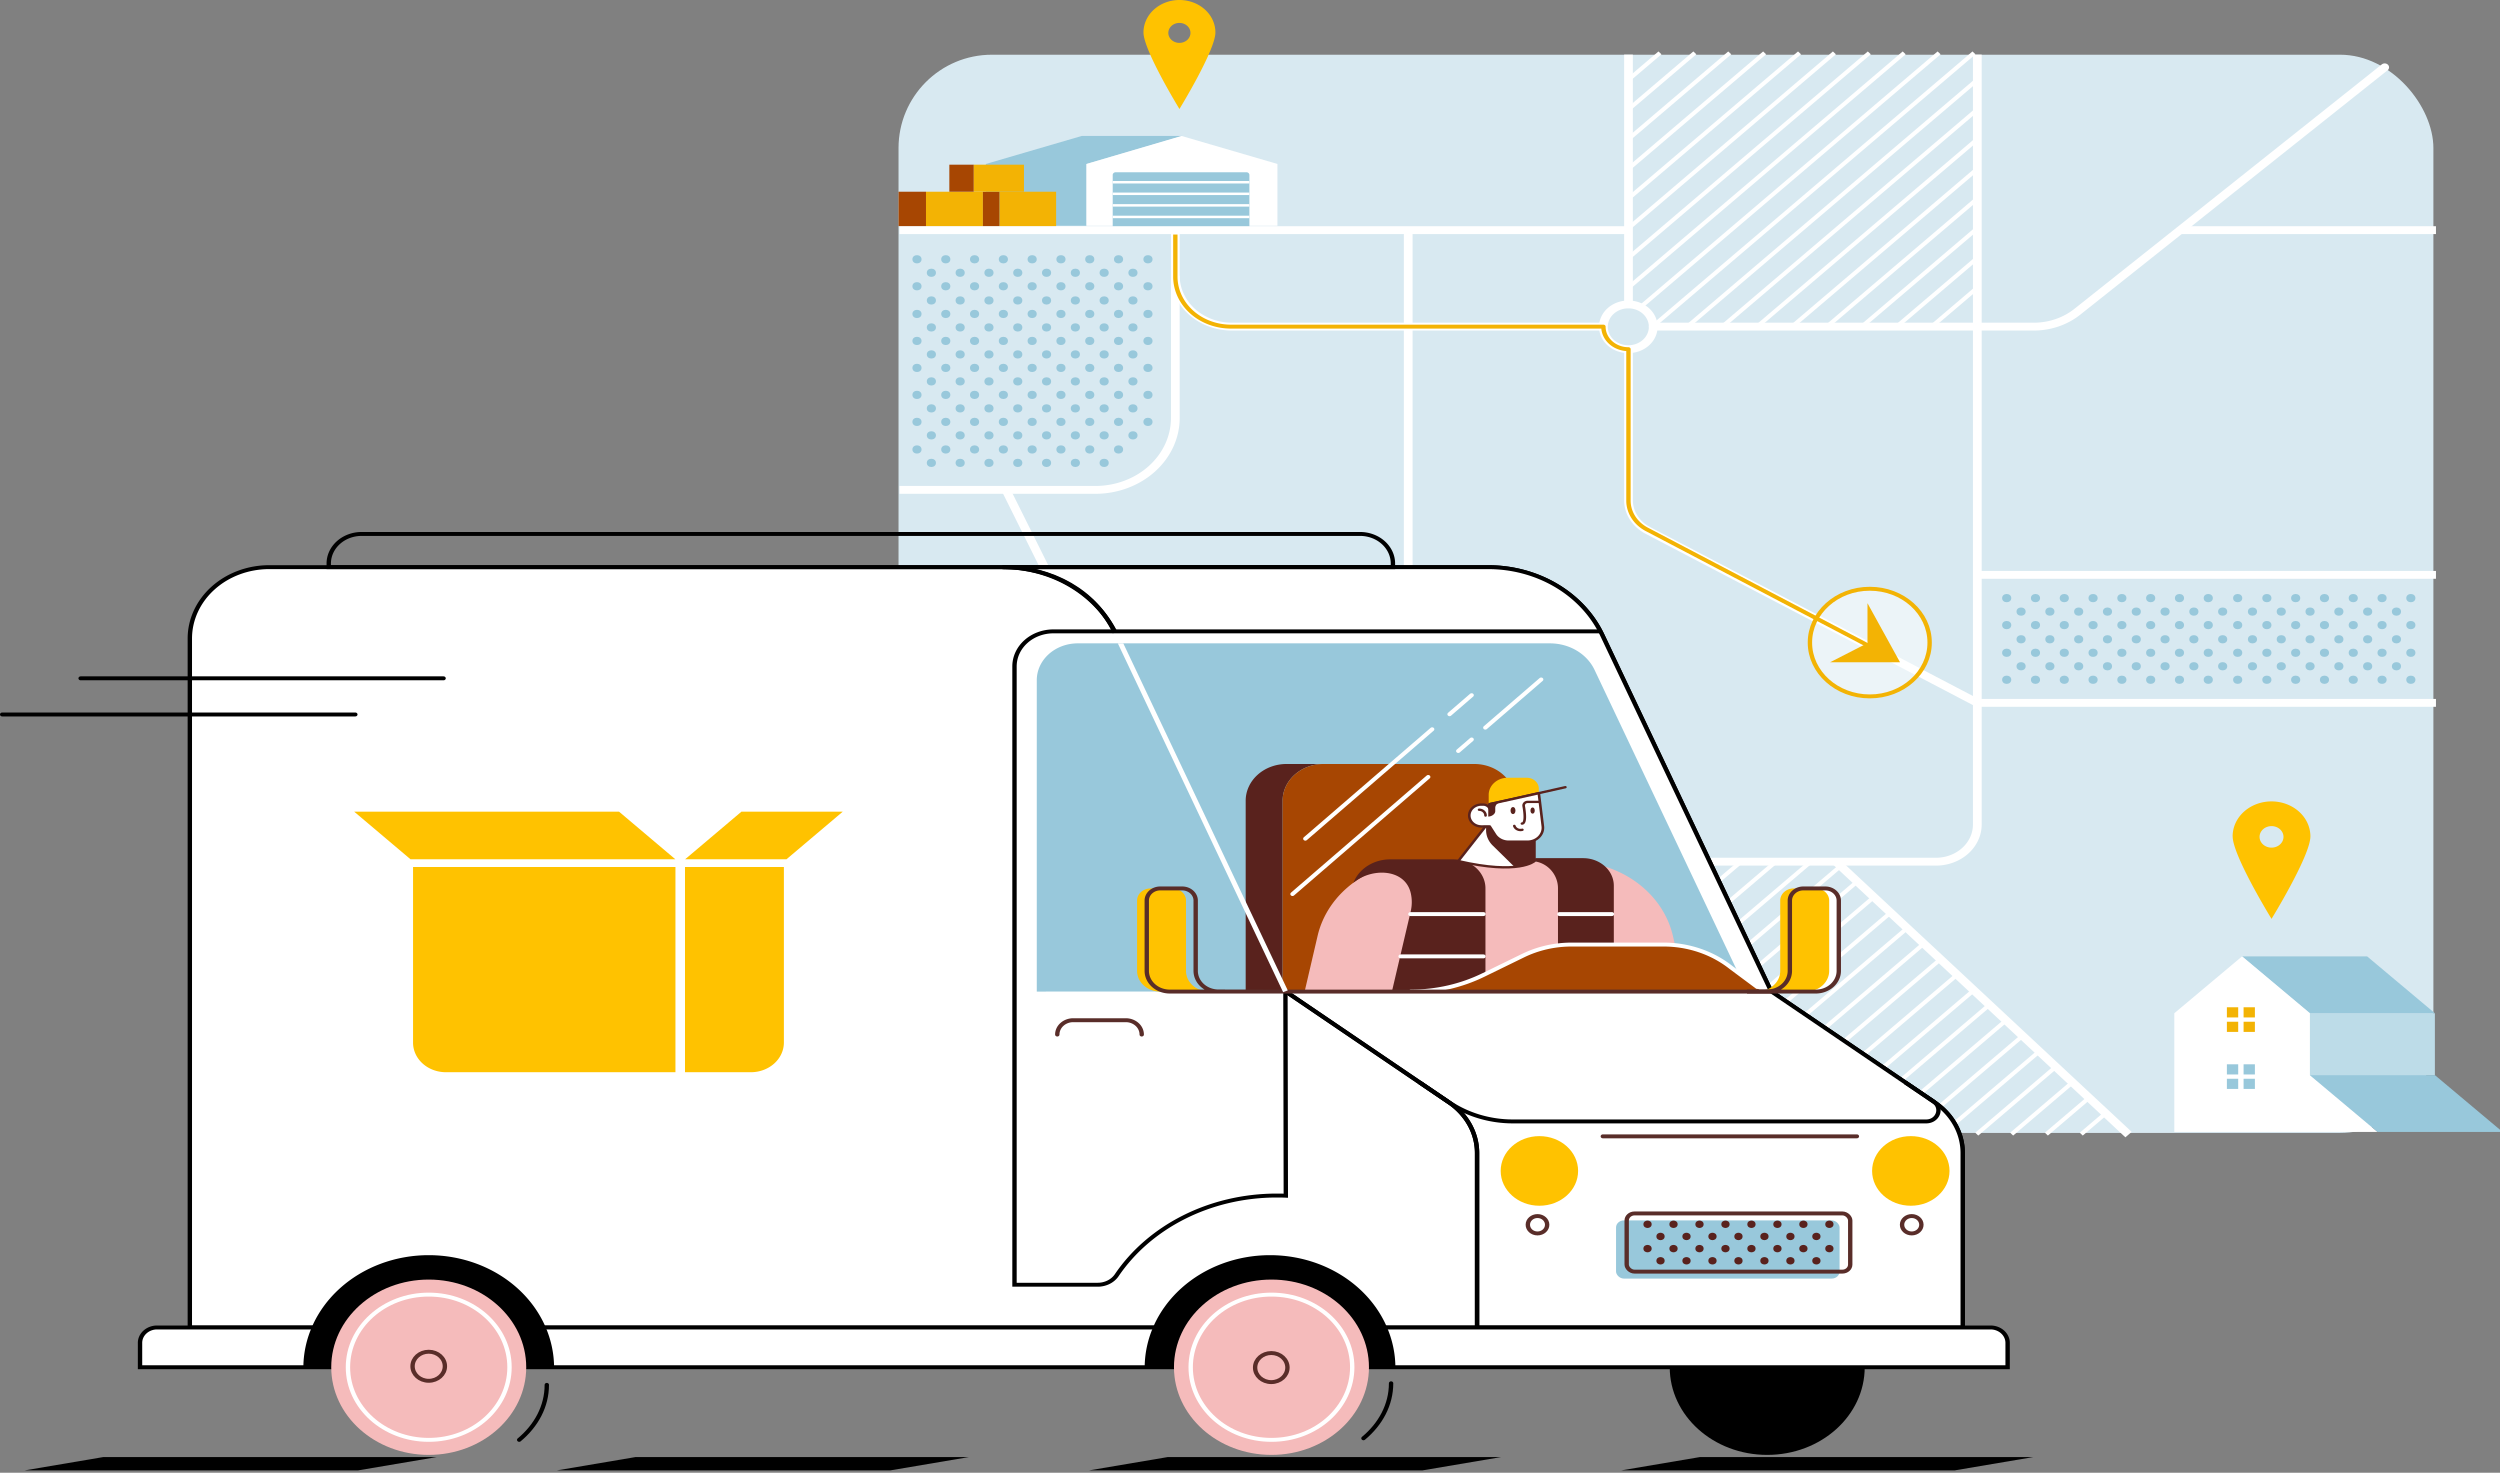 <?xml version="1.0" encoding="UTF-8" standalone="no"?>
<svg
   xmlns:dc="http://purl.org/dc/elements/1.1/"
   xmlns:cc="http://creativecommons.org/ns#"
   xmlns:rdf="http://www.w3.org/1999/02/22-rdf-syntax-ns#"
   xmlns:svg="http://www.w3.org/2000/svg"
   xmlns="http://www.w3.org/2000/svg"
   xmlns:sodipodi="http://sodipodi.sourceforge.net/DTD/sodipodi-0.dtd"
   xmlns:inkscape="http://www.inkscape.org/namespaces/inkscape"
   width="709.547"
   height="417.993"
   viewBox="0 0 709.547 417.993"
   version="1.1"
   id="svg2381"
   sodipodi:docname="YellowCorpVan.svg"
   inkscape:version="1.0.2 (e86c8708, 2021-01-15)">
  <rect x="0" y="0" width="709.547" height="417.993" fill="#808080" stroke="none"/>
  <defs
     id="defs2385" />
  <sodipodi:namedview
     pagecolor="#ffffff"
     bordercolor="#666666"
     borderopacity="1"
     objecttolerance="10"
     gridtolerance="10"
     guidetolerance="10"
     inkscape:pageopacity="0"
     inkscape:pageshadow="2"
     inkscape:window-width="1920"
     inkscape:window-height="1027"
     id="namedview2383"
     showgrid="false"
     inkscape:zoom="1.9449027"
     inkscape:cx="354.77353"
     inkscape:cy="311.82932"
     inkscape:window-x="1440"
     inkscape:window-y="25"
     inkscape:window-maximized="1"
     inkscape:current-layer="TRUCK"
     fit-margin-top="0"
     fit-margin-left="0"
     fit-margin-right="0"
     fit-margin-bottom="0" />
  <rect
     id="BACKGROUND"
     x="255.019"
     y="15.53"
     width="435.625"
     height="306.011"
     rx="26.493"
     fill="#d8e9f1"
     style="stroke-width:0.235" />
  <g
     id="CONTOURS"
     transform="matrix(0.248,0,0,0.223,0,4.3363124e-6)">
    <path
       d="M 2787.78,894.53 H 2262.9 L 1885.84,675.1 a 44.55,44.55 0 0 1 -22.15,-38.5 V 444.42"
       fill="none"
       stroke="#ffffff"
       stroke-miterlimit="10"
       stroke-width="10"
       id="path834" />
    <line
       x1="1863.69"
       y1="387.46"
       x2="1863.69"
       y2="69.53"
       fill="none"
       stroke="#ffffff"
       stroke-miterlimit="10"
       stroke-width="10"
       id="line836" />
    <line
       x1="1611.6"
       y1="898.34"
       x2="1611.6"
       y2="290.88"
       fill="none"
       stroke="#ffffff"
       stroke-miterlimit="10"
       stroke-width="10"
       id="line838" />
    <path
       d="m 1029.38,623.5 h 224.09 a 91.62,91.62 0 0 0 91.62,-91.62 v -239"
       fill="none"
       stroke="#ffffff"
       stroke-miterlimit="10"
       stroke-width="10"
       id="path840" />
    <path
       d="m 1345.08,350.92 a 64.79,64.79 0 0 0 64.79,64.79 H 1835"
       fill="none"
       stroke="#ffffff"
       stroke-miterlimit="10"
       stroke-width="10"
       id="path842" />
    <path
       d="m 1892,415.71 h 435.48 a 75.21,75.21 0 0 0 49.77,-18.83 l 117.69,-104 234.16,-207.17"
       fill="none"
       stroke="#ffffff"
       stroke-linecap="round"
       stroke-miterlimit="10"
       stroke-width="10"
       id="path844" />
    <path
       d="m 1892,415.71 v 0.23 a 28.47,28.47 0 0 1 -28.3,28.48 h -0.18 A 28.47,28.47 0 0 1 1835,415.94 v -0.23 a 28.46,28.46 0 0 1 28.47,-28.24 h 0.18 a 28.46,28.46 0 0 1 28.35,28.24 z"
       fill="none"
       stroke="#ffffff"
       stroke-miterlimit="10"
       stroke-width="10"
       id="path846" />
    <line
       x1="2787.78"
       y1="292.91"
       x2="2494.94"
       y2="292.91"
       fill="none"
       stroke="#ffffff"
       stroke-miterlimit="10"
       stroke-width="10"
       id="line848" />
    <line
       x1="2787.78"
       y1="731.63"
       x2="2262.9"
       y2="731.63"
       fill="none"
       stroke="#ffffff"
       stroke-miterlimit="10"
       stroke-width="10"
       id="line850" />
    <path
       d="m 2262.9,69.53 v 979.86 a 47.3,47.3 0 0 1 -47.3,47.29 H 1029.38"
       fill="none"
       stroke="#ffffff"
       stroke-miterlimit="10"
       stroke-width="10"
       id="path852" />
    <line
       x1="2435.95"
       y1="1444.05"
       x2="2101.15"
       y2="1096.68"
       fill="none"
       stroke="#ffffff"
       stroke-miterlimit="10"
       stroke-width="10"
       id="line854" />
    <line
       x1="1272.47"
       y1="894.45"
       x2="1151.25"
       y2="623.5"
       fill="none"
       stroke="#ffffff"
       stroke-miterlimit="10"
       stroke-width="10"
       id="line856" />
    <line
       x1="1029.38"
       y1="292.91"
       x2="1863.51"
       y2="292.91"
       fill="none"
       stroke="#ffffff"
       stroke-miterlimit="10"
       stroke-width="10"
       id="line858" />
    <line
       x1="2259.09"
       y1="67.29"
       x2="1893.44"
       y2="413.46"
       fill="none"
       stroke="#ffffff"
       stroke-miterlimit="10"
       stroke-width="5"
       id="line860" />
    <line
       x1="2262.9"
       y1="101.49"
       x2="1933.38"
       y2="413.46"
       fill="none"
       stroke="#ffffff"
       stroke-miterlimit="10"
       stroke-width="5"
       id="line862" />
    <line
       x1="2262.9"
       y1="139.3"
       x2="1973.31"
       y2="413.46"
       fill="none"
       stroke="#ffffff"
       stroke-miterlimit="10"
       stroke-width="5"
       id="line864" />
    <line
       x1="2262.9"
       y1="177.1"
       x2="2013.24"
       y2="413.46"
       fill="none"
       stroke="#ffffff"
       stroke-miterlimit="10"
       stroke-width="5"
       id="line866" />
    <line
       x1="2262.9"
       y1="252.71"
       x2="2093.1"
       y2="413.46"
       fill="none"
       stroke="#ffffff"
       stroke-miterlimit="10"
       stroke-width="5"
       id="line868" />
    <line
       x1="2262.9"
       y1="214.91"
       x2="2053.17"
       y2="413.46"
       fill="none"
       stroke="#ffffff"
       stroke-miterlimit="10"
       stroke-width="5"
       id="line870" />
    <line
       x1="2262.9"
       y1="290.52"
       x2="2133.03"
       y2="413.46"
       fill="none"
       stroke="#ffffff"
       stroke-miterlimit="10"
       stroke-width="5"
       id="line872" />
    <line
       x1="2262.9"
       y1="328.32"
       x2="2172.97"
       y2="413.46"
       fill="none"
       stroke="#ffffff"
       stroke-miterlimit="10"
       stroke-width="5"
       id="line874" />
    <line
       x1="2262.9"
       y1="366.13"
       x2="2212.9"
       y2="413.46"
       fill="none"
       stroke="#ffffff"
       stroke-miterlimit="10"
       stroke-width="5"
       id="line876" />
    <line
       x1="1939.64"
       y1="67.29"
       x2="1863.69"
       y2="139.19"
       fill="none"
       stroke="#ffffff"
       stroke-miterlimit="10"
       stroke-width="5"
       id="line878" />
    <line
       x1="1899.71"
       y1="67.29"
       x2="1863.69"
       y2="101.39"
       fill="none"
       stroke="#ffffff"
       stroke-miterlimit="10"
       stroke-width="5"
       id="line880" />
    <line
       x1="1979.57"
       y1="67.29"
       x2="1863.69"
       y2="177"
       fill="none"
       stroke="#ffffff"
       stroke-miterlimit="10"
       stroke-width="5"
       id="line882" />
    <line
       x1="2019.5"
       y1="67.29"
       x2="1863.51"
       y2="214.97"
       fill="none"
       stroke="#ffffff"
       stroke-miterlimit="10"
       stroke-width="5"
       id="line884" />
    <line
       x1="2099.37"
       y1="67.29"
       x2="1863.51"
       y2="290.58"
       fill="none"
       stroke="#ffffff"
       stroke-miterlimit="10"
       stroke-width="5"
       id="line886" />
    <line
       x1="2059.44"
       y1="67.29"
       x2="1863.51"
       y2="252.77"
       fill="none"
       stroke="#ffffff"
       stroke-miterlimit="10"
       stroke-width="5"
       id="line888" />
    <line
       x1="2139.3"
       y1="67.29"
       x2="1863.69"
       y2="328.21"
       fill="none"
       stroke="#ffffff"
       stroke-miterlimit="10"
       stroke-width="5"
       id="line890" />
    <line
       x1="2179.23"
       y1="67.29"
       x2="1863.69"
       y2="366.02"
       fill="none"
       stroke="#ffffff"
       stroke-miterlimit="10"
       stroke-width="5"
       id="line892" />
    <line
       x1="2219.16"
       y1="67.29"
       x2="1877.25"
       y2="390.99"
       fill="none"
       stroke="#ffffff"
       stroke-miterlimit="10"
       stroke-width="5"
       id="line894" />
    <line
       x1="2111.64"
       y1="1097.28"
       x2="1745.99"
       y2="1443.45"
       fill="none"
       stroke="#ffffff"
       stroke-miterlimit="10"
       stroke-width="5"
       id="line896" />
    <line
       x1="2125.51"
       y1="1121.95"
       x2="1785.92"
       y2="1443.45"
       fill="none"
       stroke="#ffffff"
       stroke-miterlimit="10"
       stroke-width="5"
       id="line898" />
    <line
       x1="2144.56"
       y1="1141.72"
       x2="1825.85"
       y2="1443.45"
       fill="none"
       stroke="#ffffff"
       stroke-miterlimit="10"
       stroke-width="5"
       id="line900" />
    <line
       x1="2163.61"
       y1="1161.49"
       x2="1865.78"
       y2="1443.45"
       fill="none"
       stroke="#ffffff"
       stroke-miterlimit="10"
       stroke-width="5"
       id="line902" />
    <line
       x1="2201.71"
       y1="1201.02"
       x2="1945.65"
       y2="1443.45"
       fill="none"
       stroke="#ffffff"
       stroke-miterlimit="10"
       stroke-width="5"
       id="line904" />
    <line
       x1="2182.66"
       y1="1181.26"
       x2="1905.71"
       y2="1443.45"
       fill="none"
       stroke="#ffffff"
       stroke-miterlimit="10"
       stroke-width="5"
       id="line906" />
    <line
       x1="2220.77"
       y1="1220.79"
       x2="1985.58"
       y2="1443.45"
       fill="none"
       stroke="#ffffff"
       stroke-miterlimit="10"
       stroke-width="5"
       id="line908" />
    <line
       x1="2239.82"
       y1="1240.56"
       x2="2025.51"
       y2="1443.45"
       fill="none"
       stroke="#ffffff"
       stroke-miterlimit="10"
       stroke-width="5"
       id="line910" />
    <line
       x1="2258.87"
       y1="1260.33"
       x2="2065.44"
       y2="1443.45"
       fill="none"
       stroke="#ffffff"
       stroke-miterlimit="10"
       stroke-width="5"
       id="line912" />
    <line
       x1="2276.76"
       y1="1278.88"
       x2="2102.93"
       y2="1443.45"
       fill="none"
       stroke="#ffffff"
       stroke-miterlimit="10"
       stroke-width="5"
       id="line914" />
    <line
       x1="2295.81"
       y1="1298.65"
       x2="2142.86"
       y2="1443.45"
       fill="none"
       stroke="#ffffff"
       stroke-miterlimit="10"
       stroke-width="5"
       id="line916" />
    <line
       x1="2314.77"
       y1="1318.32"
       x2="2182.6"
       y2="1443.45"
       fill="none"
       stroke="#ffffff"
       stroke-miterlimit="10"
       stroke-width="5"
       id="line918" />
    <line
       x1="2333.82"
       y1="1338.09"
       x2="2222.53"
       y2="1443.45"
       fill="none"
       stroke="#ffffff"
       stroke-miterlimit="10"
       stroke-width="5"
       id="line920" />
    <line
       x1="2352.78"
       y1="1357.75"
       x2="2262.26"
       y2="1443.45"
       fill="none"
       stroke="#ffffff"
       stroke-miterlimit="10"
       stroke-width="5"
       id="line922" />
    <line
       x1="2371.83"
       y1="1377.52"
       x2="2302.19"
       y2="1443.45"
       fill="none"
       stroke="#ffffff"
       stroke-miterlimit="10"
       stroke-width="5"
       id="line924" />
    <line
       x1="2390.79"
       y1="1397.19"
       x2="2341.93"
       y2="1443.45"
       fill="none"
       stroke="#ffffff"
       stroke-miterlimit="10"
       stroke-width="5"
       id="line926" />
    <line
       x1="2409.84"
       y1="1416.96"
       x2="2381.86"
       y2="1443.45"
       fill="none"
       stroke="#ffffff"
       stroke-miterlimit="10"
       stroke-width="5"
       id="line928" />
    <line
       x1="1792.18"
       y1="1097.28"
       x2="1716.24"
       y2="1169.18"
       fill="none"
       stroke="#ffffff"
       stroke-miterlimit="10"
       stroke-width="5"
       id="line930" />
    <line
       x1="1752.25"
       y1="1097.28"
       x2="1716.24"
       y2="1131.38"
       fill="none"
       stroke="#ffffff"
       stroke-miterlimit="10"
       stroke-width="5"
       id="line932" />
    <line
       x1="1832.12"
       y1="1097.28"
       x2="1716.24"
       y2="1206.99"
       fill="none"
       stroke="#ffffff"
       stroke-miterlimit="10"
       stroke-width="5"
       id="line934" />
    <line
       x1="1872.05"
       y1="1097.28"
       x2="1716.06"
       y2="1244.96"
       fill="none"
       stroke="#ffffff"
       stroke-miterlimit="10"
       stroke-width="5"
       id="line936" />
    <line
       x1="1951.91"
       y1="1097.28"
       x2="1716.06"
       y2="1320.57"
       fill="none"
       stroke="#ffffff"
       stroke-miterlimit="10"
       stroke-width="5"
       id="line938" />
    <line
       x1="1911.98"
       y1="1097.28"
       x2="1716.06"
       y2="1282.77"
       fill="none"
       stroke="#ffffff"
       stroke-miterlimit="10"
       stroke-width="5"
       id="line940" />
    <line
       x1="1991.84"
       y1="1097.28"
       x2="1716.24"
       y2="1358.2"
       fill="none"
       stroke="#ffffff"
       stroke-miterlimit="10"
       stroke-width="5"
       id="line942" />
    <line
       x1="2031.77"
       y1="1097.28"
       x2="1716.24"
       y2="1396.01"
       fill="none"
       stroke="#ffffff"
       stroke-miterlimit="10"
       stroke-width="5"
       id="line944" />
    <line
       x1="2071.71"
       y1="1097.28"
       x2="1716.24"
       y2="1433.81"
       fill="none"
       stroke="#ffffff"
       stroke-miterlimit="10"
       stroke-width="5"
       id="line946" />
    <path
       d="M 1718.17,1439.56 1716,950.19 a 57.48,57.48 0 0 0 -57.48,-56.66 h -630.06"
       fill="none"
       stroke="#ffffff"
       stroke-miterlimit="10"
       stroke-width="10"
       id="path948" />
  </g>
  <g
     id="PATTERN"
     transform="matrix(0.248,0,0,0.223,0,4.3363124e-6)">
    <circle
       cx="1098.84"
       cy="382.4"
       r="5.23"
       fill="#98c8db"
       id="circle951" />
    <circle
       cx="1131.8"
       cy="382.4"
       r="5.23"
       fill="#98c8db"
       id="circle953" />
    <circle
       cx="1164.76"
       cy="382.4"
       r="5.23"
       fill="#98c8db"
       id="circle955" />
    <circle
       cx="1197.71"
       cy="382.4"
       r="5.23"
       fill="#98c8db"
       id="circle957" />
    <circle
       cx="1230.67"
       cy="382.4"
       r="5.23"
       fill="#98c8db"
       id="circle959" />
    <circle
       cx="1263.62"
       cy="382.4"
       r="5.23"
       fill="#98c8db"
       id="circle961" />
    <circle
       cx="1065.89"
       cy="382.4"
       r="5.23"
       fill="#98c8db"
       id="circle963" />
    <circle
       cx="1082.37"
       cy="399.57"
       r="5.23"
       fill="#98c8db"
       id="circle965" />
    <circle
       cx="1115.32"
       cy="399.57"
       r="5.23"
       fill="#98c8db"
       id="circle967" />
    <circle
       cx="1148.28"
       cy="399.57"
       r="5.23"
       fill="#98c8db"
       id="circle969" />
    <circle
       cx="1181.23"
       cy="399.57"
       r="5.23"
       fill="#98c8db"
       id="circle971" />
    <circle
       cx="1214.19"
       cy="399.57"
       r="5.23"
       fill="#98c8db"
       id="circle973" />
    <circle
       cx="1247.15"
       cy="399.57"
       r="5.23"
       fill="#98c8db"
       id="circle975" />
    <circle
       cx="1280.1"
       cy="399.57"
       r="5.23"
       fill="#98c8db"
       id="circle977" />
    <circle
       cx="1049.41"
       cy="399.57"
       r="5.23"
       fill="#98c8db"
       id="circle979" />
    <circle
       cx="1098.84"
       cy="416.74"
       r="5.23"
       fill="#98c8db"
       id="circle981" />
    <circle
       cx="1131.8"
       cy="416.74"
       r="5.23"
       fill="#98c8db"
       id="circle983" />
    <circle
       cx="1164.76"
       cy="416.74"
       r="5.23"
       fill="#98c8db"
       id="circle985" />
    <circle
       cx="1197.71"
       cy="416.74"
       r="5.23"
       fill="#98c8db"
       id="circle987" />
    <circle
       cx="1230.67"
       cy="416.74"
       r="5.23"
       fill="#98c8db"
       id="circle989" />
    <circle
       cx="1263.62"
       cy="416.74"
       r="5.23"
       fill="#98c8db"
       id="circle991" />
    <circle
       cx="1296.58"
       cy="416.74"
       r="5.23"
       fill="#98c8db"
       id="circle993" />
    <circle
       cx="1296.58"
       cy="382.4"
       r="5.23"
       fill="#98c8db"
       id="circle995" />
    <circle
       cx="1065.89"
       cy="416.74"
       r="5.23"
       fill="#98c8db"
       id="circle997" />
    <circle
       cx="1082.37"
       cy="433.91"
       r="5.23"
       fill="#98c8db"
       id="circle999" />
    <circle
       cx="1115.32"
       cy="433.91"
       r="5.23"
       fill="#98c8db"
       id="circle1001" />
    <circle
       cx="1148.28"
       cy="433.91"
       r="5.23"
       fill="#98c8db"
       id="circle1003" />
    <circle
       cx="1181.23"
       cy="433.91"
       r="5.23"
       fill="#98c8db"
       id="circle1005" />
    <circle
       cx="1214.19"
       cy="433.91"
       r="5.23"
       fill="#98c8db"
       id="circle1007" />
    <circle
       cx="1247.15"
       cy="433.91"
       r="5.23"
       fill="#98c8db"
       id="circle1009" />
    <circle
       cx="1280.1"
       cy="433.91"
       r="5.23"
       fill="#98c8db"
       id="circle1011" />
    <circle
       cx="1049.41"
       cy="433.91"
       r="5.23"
       fill="#98c8db"
       id="circle1013" />
    <circle
       cx="1098.84"
       cy="451.08"
       r="5.23"
       fill="#98c8db"
       id="circle1015" />
    <circle
       cx="1131.8"
       cy="451.08"
       r="5.23"
       fill="#98c8db"
       id="circle1017" />
    <circle
       cx="1164.76"
       cy="451.08"
       r="5.23"
       fill="#98c8db"
       id="circle1019" />
    <circle
       cx="1197.71"
       cy="451.08"
       r="5.23"
       fill="#98c8db"
       id="circle1021" />
    <circle
       cx="1230.67"
       cy="451.08"
       r="5.23"
       fill="#98c8db"
       id="circle1023" />
    <circle
       cx="1263.62"
       cy="451.08"
       r="5.23"
       fill="#98c8db"
       id="circle1025" />
    <circle
       cx="1296.58"
       cy="451.08"
       r="5.23"
       fill="#98c8db"
       id="circle1027" />
    <circle
       cx="1065.89"
       cy="451.08"
       r="5.23"
       fill="#98c8db"
       id="circle1029" />
    <circle
       cx="1082.37"
       cy="468.25"
       r="5.23"
       fill="#98c8db"
       id="circle1031" />
    <circle
       cx="1115.32"
       cy="468.25"
       r="5.23"
       fill="#98c8db"
       id="circle1033" />
    <circle
       cx="1148.28"
       cy="468.25"
       r="5.23"
       fill="#98c8db"
       id="circle1035" />
    <circle
       cx="1181.23"
       cy="468.25"
       r="5.23"
       fill="#98c8db"
       id="circle1037" />
    <circle
       cx="1214.19"
       cy="468.25"
       r="5.23"
       fill="#98c8db"
       id="circle1039" />
    <circle
       cx="1247.15"
       cy="468.25"
       r="5.23"
       fill="#98c8db"
       id="circle1041" />
    <circle
       cx="1280.1"
       cy="468.25"
       r="5.23"
       fill="#98c8db"
       id="circle1043" />
    <circle
       cx="1049.41"
       cy="468.25"
       r="5.23"
       fill="#98c8db"
       id="circle1045" />
    <circle
       cx="1098.84"
       cy="485.42"
       r="5.23"
       fill="#98c8db"
       id="circle1047" />
    <circle
       cx="1131.8"
       cy="485.42"
       r="5.23"
       fill="#98c8db"
       id="circle1049" />
    <circle
       cx="1164.76"
       cy="485.42"
       r="5.23"
       fill="#98c8db"
       id="circle1051" />
    <circle
       cx="1197.71"
       cy="485.42"
       r="5.23"
       fill="#98c8db"
       id="circle1053" />
    <circle
       cx="1230.67"
       cy="485.42"
       r="5.23"
       fill="#98c8db"
       id="circle1055" />
    <circle
       cx="1263.62"
       cy="485.42"
       r="5.23"
       fill="#98c8db"
       id="circle1057" />
    <circle
       cx="1296.58"
       cy="485.42"
       r="5.23"
       fill="#98c8db"
       id="circle1059" />
    <circle
       cx="1065.89"
       cy="485.42"
       r="5.23"
       fill="#98c8db"
       id="circle1061" />
    <circle
       cx="1082.37"
       cy="502.59"
       r="5.23"
       fill="#98c8db"
       id="circle1063" />
    <circle
       cx="1115.32"
       cy="502.59"
       r="5.23"
       fill="#98c8db"
       id="circle1065" />
    <circle
       cx="1148.28"
       cy="502.59"
       r="5.23"
       fill="#98c8db"
       id="circle1067" />
    <circle
       cx="1181.23"
       cy="502.59"
       r="5.23"
       fill="#98c8db"
       id="circle1069" />
    <circle
       cx="1214.19"
       cy="502.59"
       r="5.23"
       fill="#98c8db"
       id="circle1071" />
    <circle
       cx="1247.15"
       cy="502.59"
       r="5.23"
       fill="#98c8db"
       id="circle1073" />
    <circle
       cx="1280.1"
       cy="502.59"
       r="5.23"
       fill="#98c8db"
       id="circle1075" />
    <circle
       cx="1049.41"
       cy="502.59"
       r="5.23"
       fill="#98c8db"
       id="circle1077" />
    <circle
       cx="1098.84"
       cy="519.77"
       r="5.23"
       fill="#98c8db"
       id="circle1079" />
    <circle
       cx="1131.8"
       cy="519.77"
       r="5.23"
       fill="#98c8db"
       id="circle1081" />
    <circle
       cx="1164.76"
       cy="519.77"
       r="5.23"
       fill="#98c8db"
       id="circle1083" />
    <circle
       cx="1197.71"
       cy="519.77"
       r="5.23"
       fill="#98c8db"
       id="circle1085" />
    <circle
       cx="1230.67"
       cy="519.77"
       r="5.23"
       fill="#98c8db"
       id="circle1087" />
    <circle
       cx="1263.62"
       cy="519.77"
       r="5.23"
       fill="#98c8db"
       id="circle1089" />
    <circle
       cx="1296.58"
       cy="519.77"
       r="5.23"
       fill="#98c8db"
       id="circle1091" />
    <circle
       cx="1065.89"
       cy="519.77"
       r="5.23"
       fill="#98c8db"
       id="circle1093" />
    <circle
       cx="1082.37"
       cy="536.94"
       r="5.23"
       fill="#98c8db"
       id="circle1095" />
    <circle
       cx="1115.32"
       cy="536.94"
       r="5.23"
       fill="#98c8db"
       id="circle1097" />
    <circle
       cx="1148.28"
       cy="536.94"
       r="5.23"
       fill="#98c8db"
       id="circle1099" />
    <circle
       cx="1181.23"
       cy="536.94"
       r="5.23"
       fill="#98c8db"
       id="circle1101" />
    <circle
       cx="1214.19"
       cy="536.94"
       r="5.23"
       fill="#98c8db"
       id="circle1103" />
    <circle
       cx="1247.15"
       cy="536.94"
       r="5.23"
       fill="#98c8db"
       id="circle1105" />
    <circle
       cx="1280.1"
       cy="536.94"
       r="5.23"
       fill="#98c8db"
       id="circle1107" />
    <circle
       cx="1313.76"
       cy="399.57"
       r="5.23"
       fill="#98c8db"
       id="circle1109" />
    <circle
       cx="1313.76"
       cy="433.91"
       r="5.23"
       fill="#98c8db"
       id="circle1111" />
    <circle
       cx="1082.37"
       cy="330"
       r="5.23"
       fill="#98c8db"
       id="circle1113" />
    <circle
       cx="1115.32"
       cy="330"
       r="5.23"
       fill="#98c8db"
       id="circle1115" />
    <circle
       cx="1148.28"
       cy="330"
       r="5.23"
       fill="#98c8db"
       id="circle1117" />
    <circle
       cx="1181.23"
       cy="330"
       r="5.23"
       fill="#98c8db"
       id="circle1119" />
    <circle
       cx="1214.19"
       cy="330"
       r="5.23"
       fill="#98c8db"
       id="circle1121" />
    <circle
       cx="1247.15"
       cy="330"
       r="5.23"
       fill="#98c8db"
       id="circle1123" />
    <circle
       cx="1280.1"
       cy="330"
       r="5.23"
       fill="#98c8db"
       id="circle1125" />
    <circle
       cx="1049.41"
       cy="330"
       r="5.23"
       fill="#98c8db"
       id="circle1127" />
    <circle
       cx="1098.84"
       cy="347.17"
       r="5.23"
       fill="#98c8db"
       id="circle1129" />
    <circle
       cx="1131.8"
       cy="347.17"
       r="5.23"
       fill="#98c8db"
       id="circle1131" />
    <circle
       cx="1164.76"
       cy="347.17"
       r="5.23"
       fill="#98c8db"
       id="circle1133" />
    <circle
       cx="1197.71"
       cy="347.17"
       r="5.23"
       fill="#98c8db"
       id="circle1135" />
    <circle
       cx="1230.67"
       cy="347.17"
       r="5.23"
       fill="#98c8db"
       id="circle1137" />
    <circle
       cx="1263.62"
       cy="347.17"
       r="5.23"
       fill="#98c8db"
       id="circle1139" />
    <circle
       cx="1296.58"
       cy="347.17"
       r="5.23"
       fill="#98c8db"
       id="circle1141" />
    <circle
       cx="1065.89"
       cy="347.17"
       r="5.23"
       fill="#98c8db"
       id="circle1143" />
    <circle
       cx="1082.37"
       cy="364.34"
       r="5.23"
       fill="#98c8db"
       id="circle1145" />
    <circle
       cx="1115.32"
       cy="364.34"
       r="5.23"
       fill="#98c8db"
       id="circle1147" />
    <circle
       cx="1148.28"
       cy="364.34"
       r="5.23"
       fill="#98c8db"
       id="circle1149" />
    <circle
       cx="1181.23"
       cy="364.34"
       r="5.23"
       fill="#98c8db"
       id="circle1151" />
    <circle
       cx="1214.19"
       cy="364.34"
       r="5.23"
       fill="#98c8db"
       id="circle1153" />
    <circle
       cx="1247.15"
       cy="364.34"
       r="5.23"
       fill="#98c8db"
       id="circle1155" />
    <circle
       cx="1280.1"
       cy="364.34"
       r="5.23"
       fill="#98c8db"
       id="circle1157" />
    <circle
       cx="1049.41"
       cy="364.34"
       r="5.23"
       fill="#98c8db"
       id="circle1159" />
    <circle
       cx="1313.76"
       cy="330"
       r="5.23"
       fill="#98c8db"
       id="circle1161" />
    <circle
       cx="1313.76"
       cy="364.34"
       r="5.23"
       fill="#98c8db"
       id="circle1163" />
    <circle
       cx="1313.76"
       cy="468.25"
       r="5.23"
       fill="#98c8db"
       id="circle1165" />
    <circle
       cx="1313.76"
       cy="502.59"
       r="5.23"
       fill="#98c8db"
       id="circle1167" />
    <circle
       cx="1313.76"
       cy="536.94"
       r="5.23"
       fill="#98c8db"
       id="circle1169" />
    <circle
       cx="1049.41"
       cy="536.94"
       r="5.23"
       fill="#98c8db"
       id="circle1171" />
    <circle
       cx="1098.84"
       cy="554.11"
       r="5.23"
       fill="#98c8db"
       id="circle1173" />
    <circle
       cx="1131.8"
       cy="554.11"
       r="5.23"
       fill="#98c8db"
       id="circle1175" />
    <circle
       cx="1164.76"
       cy="554.11"
       r="5.23"
       fill="#98c8db"
       id="circle1177" />
    <circle
       cx="1197.71"
       cy="554.11"
       r="5.23"
       fill="#98c8db"
       id="circle1179" />
    <circle
       cx="1230.67"
       cy="554.11"
       r="5.23"
       fill="#98c8db"
       id="circle1181" />
    <circle
       cx="1263.62"
       cy="554.11"
       r="5.23"
       fill="#98c8db"
       id="circle1183" />
    <circle
       cx="1296.58"
       cy="554.11"
       r="5.23"
       fill="#98c8db"
       id="circle1185" />
    <circle
       cx="1065.89"
       cy="554.11"
       r="5.23"
       fill="#98c8db"
       id="circle1187" />
    <circle
       cx="1082.37"
       cy="572.05"
       r="5.23"
       fill="#98c8db"
       id="circle1189" />
    <circle
       cx="1115.32"
       cy="572.05"
       r="5.23"
       fill="#98c8db"
       id="circle1191" />
    <circle
       cx="1148.28"
       cy="572.05"
       r="5.23"
       fill="#98c8db"
       id="circle1193" />
    <circle
       cx="1181.23"
       cy="572.05"
       r="5.23"
       fill="#98c8db"
       id="circle1195" />
    <circle
       cx="1214.19"
       cy="572.05"
       r="5.23"
       fill="#98c8db"
       id="circle1197" />
    <circle
       cx="1247.15"
       cy="572.05"
       r="5.23"
       fill="#98c8db"
       id="circle1199" />
    <circle
       cx="1280.1"
       cy="572.05"
       r="5.23"
       fill="#98c8db"
       id="circle1201" />
    <circle
       cx="1049.41"
       cy="572.05"
       r="5.23"
       fill="#98c8db"
       id="circle1203" />
    <circle
       cx="1098.84"
       cy="589.13"
       r="5.23"
       fill="#98c8db"
       id="circle1205" />
    <circle
       cx="1131.8"
       cy="589.13"
       r="5.23"
       fill="#98c8db"
       id="circle1207" />
    <circle
       cx="1164.76"
       cy="589.13"
       r="5.23"
       fill="#98c8db"
       id="circle1209" />
    <circle
       cx="1197.71"
       cy="589.13"
       r="5.23"
       fill="#98c8db"
       id="circle1211" />
    <circle
       cx="1230.67"
       cy="589.13"
       r="5.23"
       fill="#98c8db"
       id="circle1213" />
    <circle
       cx="1263.62"
       cy="589.13"
       r="5.23"
       fill="#98c8db"
       id="circle1215" />
    <circle
       cx="1065.89"
       cy="589.13"
       r="5.23"
       fill="#98c8db"
       id="circle1217" />
    <circle
       cx="2345.95"
       cy="813.64"
       r="5.23"
       fill="#98c8db"
       id="circle1219" />
    <circle
       cx="2378.91"
       cy="813.64"
       r="5.23"
       fill="#98c8db"
       id="circle1221" />
    <circle
       cx="2411.86"
       cy="813.64"
       r="5.23"
       fill="#98c8db"
       id="circle1223" />
    <circle
       cx="2444.82"
       cy="813.64"
       r="5.23"
       fill="#98c8db"
       id="circle1225" />
    <circle
       cx="2477.77"
       cy="813.64"
       r="5.23"
       fill="#98c8db"
       id="circle1227" />
    <circle
       cx="2510.73"
       cy="813.64"
       r="5.23"
       fill="#98c8db"
       id="circle1229" />
    <circle
       cx="2312.99"
       cy="813.64"
       r="5.23"
       fill="#98c8db"
       id="circle1231" />
    <circle
       cx="2329.47"
       cy="830.81"
       r="5.23"
       fill="#98c8db"
       id="circle1233" />
    <circle
       cx="2362.43"
       cy="830.81"
       r="5.23"
       fill="#98c8db"
       id="circle1235" />
    <circle
       cx="2395.38"
       cy="830.81"
       r="5.23"
       fill="#98c8db"
       id="circle1237" />
    <circle
       cx="2428.34"
       cy="830.81"
       r="5.23"
       fill="#98c8db"
       id="circle1239" />
    <circle
       cx="2461.3"
       cy="830.81"
       r="5.23"
       fill="#98c8db"
       id="circle1241" />
    <circle
       cx="2494.25"
       cy="830.81"
       r="5.23"
       fill="#98c8db"
       id="circle1243" />
    <circle
       cx="2527.21"
       cy="830.81"
       r="5.23"
       fill="#98c8db"
       id="circle1245" />
    <circle
       cx="2296.52"
       cy="830.81"
       r="5.23"
       fill="#98c8db"
       id="circle1247" />
    <circle
       cx="2345.95"
       cy="847.98"
       r="5.23"
       fill="#98c8db"
       id="circle1249" />
    <circle
       cx="2378.91"
       cy="847.98"
       r="5.23"
       fill="#98c8db"
       id="circle1251" />
    <circle
       cx="2411.86"
       cy="847.98"
       r="5.23"
       fill="#98c8db"
       id="circle1253" />
    <circle
       cx="2444.82"
       cy="847.98"
       r="5.23"
       fill="#98c8db"
       id="circle1255" />
    <circle
       cx="2477.77"
       cy="847.98"
       r="5.23"
       fill="#98c8db"
       id="circle1257" />
    <circle
       cx="2510.73"
       cy="847.98"
       r="5.23"
       fill="#98c8db"
       id="circle1259" />
    <circle
       cx="2543.69"
       cy="847.98"
       r="5.23"
       fill="#98c8db"
       id="circle1261" />
    <circle
       cx="2543.69"
       cy="813.64"
       r="5.23"
       fill="#98c8db"
       id="circle1263" />
    <circle
       cx="2312.99"
       cy="847.98"
       r="5.23"
       fill="#98c8db"
       id="circle1265" />
    <circle
       cx="2329.47"
       cy="865.15"
       r="5.23"
       fill="#98c8db"
       id="circle1267" />
    <circle
       cx="2362.43"
       cy="865.15"
       r="5.23"
       fill="#98c8db"
       id="circle1269" />
    <circle
       cx="2395.38"
       cy="865.15"
       r="5.23"
       fill="#98c8db"
       id="circle1271" />
    <circle
       cx="2428.34"
       cy="865.15"
       r="5.23"
       fill="#98c8db"
       id="circle1273" />
    <circle
       cx="2461.3"
       cy="865.15"
       r="5.23"
       fill="#98c8db"
       id="circle1275" />
    <circle
       cx="2494.25"
       cy="865.15"
       r="5.23"
       fill="#98c8db"
       id="circle1277" />
    <circle
       cx="2527.21"
       cy="865.15"
       r="5.23"
       fill="#98c8db"
       id="circle1279" />
    <circle
       cx="2296.52"
       cy="865.15"
       r="5.23"
       fill="#98c8db"
       id="circle1281" />
    <circle
       cx="2560.87"
       cy="830.81"
       r="5.23"
       fill="#98c8db"
       id="circle1283" />
    <circle
       cx="2560.87"
       cy="865.15"
       r="5.23"
       fill="#98c8db"
       id="circle1285" />
    <circle
       cx="2329.47"
       cy="761.24"
       r="5.23"
       fill="#98c8db"
       id="circle1287" />
    <circle
       cx="2362.43"
       cy="761.24"
       r="5.23"
       fill="#98c8db"
       id="circle1289" />
    <circle
       cx="2395.38"
       cy="761.24"
       r="5.23"
       fill="#98c8db"
       id="circle1291" />
    <circle
       cx="2428.34"
       cy="761.24"
       r="5.23"
       fill="#98c8db"
       id="circle1293" />
    <circle
       cx="2461.3"
       cy="761.24"
       r="5.23"
       fill="#98c8db"
       id="circle1295" />
    <circle
       cx="2494.25"
       cy="761.24"
       r="5.23"
       fill="#98c8db"
       id="circle1297" />
    <circle
       cx="2527.21"
       cy="761.24"
       r="5.23"
       fill="#98c8db"
       id="circle1299" />
    <circle
       cx="2296.52"
       cy="761.24"
       r="5.23"
       fill="#98c8db"
       id="circle1301" />
    <circle
       cx="2345.95"
       cy="778.41"
       r="5.23"
       fill="#98c8db"
       id="circle1303" />
    <circle
       cx="2378.91"
       cy="778.41"
       r="5.23"
       fill="#98c8db"
       id="circle1305" />
    <circle
       cx="2411.86"
       cy="778.41"
       r="5.23"
       fill="#98c8db"
       id="circle1307" />
    <circle
       cx="2444.82"
       cy="778.41"
       r="5.23"
       fill="#98c8db"
       id="circle1309" />
    <circle
       cx="2477.77"
       cy="778.41"
       r="5.23"
       fill="#98c8db"
       id="circle1311" />
    <circle
       cx="2510.73"
       cy="778.41"
       r="5.23"
       fill="#98c8db"
       id="circle1313" />
    <circle
       cx="2543.69"
       cy="778.41"
       r="5.23"
       fill="#98c8db"
       id="circle1315" />
    <circle
       cx="2312.99"
       cy="778.41"
       r="5.23"
       fill="#98c8db"
       id="circle1317" />
    <circle
       cx="2329.47"
       cy="795.58"
       r="5.23"
       fill="#98c8db"
       id="circle1319" />
    <circle
       cx="2362.43"
       cy="795.58"
       r="5.23"
       fill="#98c8db"
       id="circle1321" />
    <circle
       cx="2395.38"
       cy="795.58"
       r="5.23"
       fill="#98c8db"
       id="circle1323" />
    <circle
       cx="2428.34"
       cy="795.58"
       r="5.23"
       fill="#98c8db"
       id="circle1325" />
    <circle
       cx="2461.3"
       cy="795.58"
       r="5.23"
       fill="#98c8db"
       id="circle1327" />
    <circle
       cx="2494.25"
       cy="795.58"
       r="5.23"
       fill="#98c8db"
       id="circle1329" />
    <circle
       cx="2527.21"
       cy="795.58"
       r="5.23"
       fill="#98c8db"
       id="circle1331" />
    <circle
       cx="2296.52"
       cy="795.58"
       r="5.23"
       fill="#98c8db"
       id="circle1333" />
    <circle
       cx="2560.87"
       cy="761.24"
       r="5.23"
       fill="#98c8db"
       id="circle1335" />
    <circle
       cx="2560.87"
       cy="795.58"
       r="5.23"
       fill="#98c8db"
       id="circle1337" />
    <circle
       cx="2610.75"
       cy="813.64"
       r="5.23"
       fill="#98c8db"
       id="circle1339" />
    <circle
       cx="2643.71"
       cy="813.64"
       r="5.23"
       fill="#98c8db"
       id="circle1341" />
    <circle
       cx="2676.66"
       cy="813.64"
       r="5.23"
       fill="#98c8db"
       id="circle1343" />
    <circle
       cx="2709.62"
       cy="813.64"
       r="5.23"
       fill="#98c8db"
       id="circle1345" />
    <circle
       cx="2742.58"
       cy="813.64"
       r="5.23"
       fill="#98c8db"
       id="circle1347" />
    <circle
       cx="2577.8"
       cy="813.64"
       r="5.23"
       fill="#98c8db"
       id="circle1349" />
    <circle
       cx="2594.27"
       cy="830.81"
       r="5.23"
       fill="#98c8db"
       id="circle1351" />
    <circle
       cx="2627.23"
       cy="830.81"
       r="5.23"
       fill="#98c8db"
       id="circle1353" />
    <circle
       cx="2660.19"
       cy="830.81"
       r="5.23"
       fill="#98c8db"
       id="circle1355" />
    <circle
       cx="2693.14"
       cy="830.81"
       r="5.23"
       fill="#98c8db"
       id="circle1357" />
    <circle
       cx="2726.1"
       cy="830.81"
       r="5.23"
       fill="#98c8db"
       id="circle1359" />
    <circle
       cx="2759.05"
       cy="830.81"
       r="5.23"
       fill="#98c8db"
       id="circle1361" />
    <circle
       cx="2610.75"
       cy="847.98"
       r="5.23"
       fill="#98c8db"
       id="circle1363" />
    <circle
       cx="2643.71"
       cy="847.98"
       r="5.23"
       fill="#98c8db"
       id="circle1365" />
    <circle
       cx="2676.66"
       cy="847.98"
       r="5.23"
       fill="#98c8db"
       id="circle1367" />
    <circle
       cx="2709.62"
       cy="847.98"
       r="5.23"
       fill="#98c8db"
       id="circle1369" />
    <circle
       cx="2742.58"
       cy="847.98"
       r="5.23"
       fill="#98c8db"
       id="circle1371" />
    <circle
       cx="2577.8"
       cy="847.98"
       r="5.23"
       fill="#98c8db"
       id="circle1373" />
    <circle
       cx="2594.27"
       cy="865.15"
       r="5.23"
       fill="#98c8db"
       id="circle1375" />
    <circle
       cx="2627.23"
       cy="865.15"
       r="5.23"
       fill="#98c8db"
       id="circle1377" />
    <circle
       cx="2660.19"
       cy="865.15"
       r="5.23"
       fill="#98c8db"
       id="circle1379" />
    <circle
       cx="2693.14"
       cy="865.15"
       r="5.23"
       fill="#98c8db"
       id="circle1381" />
    <circle
       cx="2726.1"
       cy="865.15"
       r="5.23"
       fill="#98c8db"
       id="circle1383" />
    <circle
       cx="2759.05"
       cy="865.15"
       r="5.23"
       fill="#98c8db"
       id="circle1385" />
    <circle
       cx="2594.27"
       cy="761.24"
       r="5.23"
       fill="#98c8db"
       id="circle1387" />
    <circle
       cx="2627.23"
       cy="761.24"
       r="5.23"
       fill="#98c8db"
       id="circle1389" />
    <circle
       cx="2660.19"
       cy="761.24"
       r="5.23"
       fill="#98c8db"
       id="circle1391" />
    <circle
       cx="2693.14"
       cy="761.24"
       r="5.23"
       fill="#98c8db"
       id="circle1393" />
    <circle
       cx="2726.1"
       cy="761.24"
       r="5.23"
       fill="#98c8db"
       id="circle1395" />
    <circle
       cx="2759.05"
       cy="761.24"
       r="5.23"
       fill="#98c8db"
       id="circle1397" />
    <circle
       cx="2610.75"
       cy="778.41"
       r="5.23"
       fill="#98c8db"
       id="circle1399" />
    <circle
       cx="2643.71"
       cy="778.41"
       r="5.23"
       fill="#98c8db"
       id="circle1401" />
    <circle
       cx="2676.66"
       cy="778.41"
       r="5.23"
       fill="#98c8db"
       id="circle1403" />
    <circle
       cx="2709.62"
       cy="778.41"
       r="5.23"
       fill="#98c8db"
       id="circle1405" />
    <circle
       cx="2742.58"
       cy="778.41"
       r="5.23"
       fill="#98c8db"
       id="circle1407" />
    <circle
       cx="2577.8"
       cy="778.41"
       r="5.23"
       fill="#98c8db"
       id="circle1409" />
    <circle
       cx="2594.27"
       cy="795.58"
       r="5.23"
       fill="#98c8db"
       id="circle1411" />
    <circle
       cx="2627.23"
       cy="795.58"
       r="5.23"
       fill="#98c8db"
       id="circle1413" />
    <circle
       cx="2660.19"
       cy="795.58"
       r="5.23"
       fill="#98c8db"
       id="circle1415" />
    <circle
       cx="2693.14"
       cy="795.58"
       r="5.23"
       fill="#98c8db"
       id="circle1417" />
    <circle
       cx="2726.1"
       cy="795.58"
       r="5.23"
       fill="#98c8db"
       id="circle1419" />
    <circle
       cx="2759.05"
       cy="795.58"
       r="5.23"
       fill="#98c8db"
       id="circle1421" />
  </g>
  <g
     id="_2_BUILDING"
     data-name="2 BUILDING"
     transform="matrix(0.248,0,0,0.223,0,4.3363124e-6)">
    <path
       d="m 2555.13,1064.47 c 0,24.56 44.48,105 44.48,105 0,0 44.48,-80.47 44.48,-105 a 44.5,44.5 0 0 0 -89,0 z m 30.79,0.67 a 13.69,13.69 0 1 1 13.69,13.67 13.69,13.69 0 0 1 -13.69,-13.67 z"
       fill="#ffc200"
       id="path1424" />
    <rect
       x="2643.48"
       y="1289.57"
       width="143.07"
       height="78.77"
       transform="rotate(180,2715.015,1328.96)"
       fill="#bddce8"
       id="rect1426" />
    <polygon
       points="2709.03,1217.23 2786.55,1289.57 2643.48,1289.57 2565.96,1217.23 "
       fill="#98c8db"
       id="polygon1428" />
    <polygon
       points="2488.35,1440.68 2488.35,1289.57 2565.87,1217.23 2643.48,1289.57 2643.48,1368.34 2721,1440.68 "
       fill="#ffffff"
       id="polygon1430" />
    <polygon
       points="2786.55,1368.34 2864.07,1440.68 2721,1440.68 2643.48,1368.34 "
       fill="#98c8db"
       id="polygon1432" />
    <rect
       x="2567.64"
       y="1282"
       width="12.94"
       height="12.94"
       transform="rotate(180,2574.105,1288.465)"
       fill="#f3b304"
       id="rect1434" />
    <rect
       x="2548.53"
       y="1282"
       width="12.94"
       height="12.94"
       transform="rotate(180,2554.995,1288.465)"
       fill="#f3b304"
       id="rect1436" />
    <rect
       x="2567.64"
       y="1300.4"
       width="12.94"
       height="12.94"
       transform="rotate(180,2574.105,1306.87)"
       fill="#f3b304"
       id="rect1438" />
    <rect
       x="2548.53"
       y="1300.4"
       width="12.94"
       height="12.94"
       transform="rotate(180,2554.995,1306.87)"
       fill="#f3b304"
       id="rect1440" />
    <rect
       x="2567.64"
       y="1354.57"
       width="12.94"
       height="12.94"
       transform="rotate(180,2574.105,1361.04)"
       fill="#98c8db"
       id="rect1442" />
    <rect
       x="2548.53"
       y="1354.57"
       width="12.94"
       height="12.94"
       transform="rotate(180,2554.995,1361.04)"
       fill="#98c8db"
       id="rect1444" />
    <rect
       x="2567.64"
       y="1372.97"
       width="12.94"
       height="12.94"
       transform="rotate(180,2574.105,1379.44)"
       fill="#98c8db"
       id="rect1446" />
    <rect
       x="2548.53"
       y="1372.97"
       width="12.94"
       height="12.94"
       transform="rotate(180,2554.995,1379.44)"
       fill="#98c8db"
       id="rect1448" />
  </g>
  <polygon
     points="1243.36,208.69 1243.36,287.29 1128.21,287.29 1128.21,208.69 1237.97,173.03 1353.12,173.03 "
     fill="#98c8db"
     id="polygon1451"
     transform="matrix(0.248,0,0,0.223,0,4.3363124e-6)" />
  <polygon
     points="1461.93,287.3 1243.36,287.3 1243.36,208.69 1352.17,173.03 1461.93,208.69 "
     fill="#ffffff"
     id="polygon1453"
     transform="matrix(0.248,0,0,0.223,0,4.3363124e-6)" />
  <path
     d="m 316.67,48.885 h 37.072 a 0.862,0.777 0 0 1 0.862,0.777 V 64.18 H 315.808 V 49.662 a 0.862,0.777 0 0 1 0.862,-0.777 z"
     fill="#98c8db"
     id="path1455"
     style="stroke-width:0.235" />
  <line
     x1="315.808"
     y1="51.724"
     x2="354.606"
     y2="51.724"
     fill="none"
     stroke="#ffffff"
     stroke-miterlimit="10"
     stroke-width="0.706"
     id="line1457" />
  <line
     x1="315.808"
     y1="55.005"
     x2="354.606"
     y2="55.005"
     fill="none"
     stroke="#ffffff"
     stroke-miterlimit="10"
     stroke-width="0.706"
     id="line1459" />
  <line
     x1="315.808"
     y1="58.288"
     x2="354.606"
     y2="58.288"
     fill="none"
     stroke="#ffffff"
     stroke-miterlimit="10"
     stroke-width="0.706"
     id="line1461" />
  <line
     x1="315.808"
     y1="61.572"
     x2="354.606"
     y2="61.572"
     fill="none"
     stroke="#ffffff"
     stroke-miterlimit="10"
     stroke-width="0.706"
     id="line1463" />
  <path
     d="M 334.738,4.3363124e-6 A 10.209,9.205 0 0 0 324.54,9.202 c 0,5.081 10.209,21.731 10.209,21.731 0,0 10.207,-16.649 10.207,-21.731 A 10.209,9.205 0 0 0 334.738,4.3363124e-6 Z m 0,12.171 a 3.141,2.832 0 1 1 3.139,-2.83 3.136,2.828 0 0 1 -3.139,2.83 z"
     fill="#ffc200"
     id="path1465"
     style="stroke-width:0.235" />
  <rect
     x="255.019"
     y="54.413"
     width="7.794"
     height="9.756"
     fill="#a74602"
     id="rect1467"
     style="stroke-width:0.235" />
  <rect
     x="262.813"
     y="54.413"
     width="16.153"
     height="9.756"
     fill="#f3b304"
     id="rect1469"
     style="stroke-width:0.235" />
  <rect
     x="278.966"
     y="54.413"
     width="4.744"
     height="9.756"
     fill="#a74602"
     id="rect1471"
     style="stroke-width:0.235" />
  <rect
     x="283.71"
     y="54.413"
     width="16.041"
     height="9.756"
     fill="#f3b304"
     id="rect1473"
     style="stroke-width:0.235" />
  <rect
     x="269.443"
     y="46.74"
     width="6.944"
     height="7.672"
     fill="#a74602"
     id="rect1475"
     style="stroke-width:0.235" />
  <rect
     x="276.385"
     y="46.74"
     width="14.235"
     height="7.672"
     fill="#f3b304"
     id="rect1477"
     style="stroke-width:0.235" />
  <g
     id="YELLOW_LINE"
     data-name="YELLOW LINE"
     transform="matrix(0.248,0,0,0.223,0,4.3363124e-6)">
    <circle
       cx="2139.83"
       cy="817.83"
       r="68.5"
       fill="#ffffff"
       opacity="0.5"
       id="circle1480" />
    <circle
       cx="2139.83"
       cy="817.83"
       r="68.5"
       fill="none"
       stroke="#f3b304"
       stroke-miterlimit="10"
       stroke-width="5"
       id="circle1482" />
    <path
       d="m 1345.09,298.52 v 53.53 a 63.66,63.66 0 0 0 63.65,63.66 H 1835 v 0.05 a 28.66,28.66 0 0 0 28.65,28.66 v 0 192.74 a 42.38,42.38 0 0 0 21,36.58 L 2138,821.63"
       fill="none"
       stroke="#f3b304"
       stroke-linejoin="round"
       stroke-width="5"
       id="path1484" />
    <polygon
       points="2174.45,842.88 2137.2,767.7 2137.2,818.52 2094.41,842.88 "
       fill="#f3b304"
       id="polygon1486" />
  </g>
  <g
     id="TRUCK"
     transform="matrix(0.248,0,0,0.223,0,4.3363124e-6)">
    <polygon
       points="2237.15,1871.38 2326.77,1854.49 1945.23,1854.49 1855.61,1871.38 "
       fill="#cee4ed"
       id="polygon2160"
       style="fill:#000000;fill-opacity:1" />
    <polygon
       points="1628.08,1871.38 1717.7,1854.49 1336.17,1854.49 1246.54,1871.38 "
       fill="#cee4ed"
       id="polygon2162"
       style="fill:#000000;fill-opacity:1" />
    <polygon
       points="1019.01,1871.38 1108.64,1854.49 727.1,1854.49 637.48,1871.38 "
       fill="#cee4ed"
       id="polygon2164"
       style="fill:#000000;fill-opacity:1" />
    <polygon
       points="409.94,1871.38 499.57,1854.49 118.03,1854.49 28.41,1871.38 "
       fill="#cee4ed"
       id="polygon2166"
       style="fill:#000000;fill-opacity:1" />
    <circle
       id="BACK_WHEEL"
       data-name="BACK WHEEL"
       cx="2022.46"
       cy="1740.12"
       r="111.57"
       fill="#59221d"
       style="fill:#000000;fill-opacity:1" />
    <path
       d="M 2214.13,1403.06 2026.9,1261.65 1833.62,808.08 a 141.88,141.88 0 0 0 -130.51,-86.25 h -1395 a 90.87,90.87 0 0 0 -90.86,90.87 v 876.81 H 2246.2 v -222 a 80.68,80.68 0 0 0 -32.07,-64.45 z"
       fill="#ffc200"
       stroke="#592d29"
       stroke-miterlimit="10"
       stroke-width="5"
       id="path2170"
       style="fill:#ffffff;fill-opacity:1;stroke:#000000;stroke-opacity:1" />
    <path
       d="m 2246.19,1467.46 v 222 H 1690.4 v -222 a 80.7,80.7 0 0 0 -32.07,-64.41 L 1471.11,1261.64 1277.82,808.09 a 141.87,141.87 0 0 0 -130.51,-86.26 h 555.8 a 141.87,141.87 0 0 1 130.51,86.26 l 193.28,453.55 187.23,141.41 a 80.69,80.69 0 0 1 32.06,64.41 z"
       fill="#ffffff"
       stroke="#592d29"
       stroke-miterlimit="10"
       stroke-width="5"
       id="path2172"
       style="stroke:#000000;stroke-opacity:1" />
    <path
       d="M 179.83,1689.51 H 2278 a 19.58,19.58 0 0 1 19.58,19.58 v 31 H 160.25 v -31 a 19.58,19.58 0 0 1 19.58,-19.58 z"
       fill="#ffffff"
       stroke="#592d29"
       stroke-miterlimit="10"
       stroke-width="5"
       id="path2174"
       style="stroke:#000000;stroke-opacity:1" />
    <rect
       x="1849.45"
       y="1553.24"
       width="255.83"
       height="74.06"
       rx="8.99"
       fill="#98c8db"
       id="rect2176" />
    <rect
       x="1861.63"
       y="1544.38"
       width="255.83"
       height="74.06"
       rx="8.99"
       fill="none"
       stroke="#592d29"
       stroke-miterlimit="10"
       stroke-width="5"
       id="rect2178" />
    <circle
       cx="2034.14"
       cy="1558.17"
       r="4.72"
       fill="#59221d"
       id="circle2180" />
    <circle
       cx="2063.87"
       cy="1558.17"
       r="4.72"
       fill="#59221d"
       id="circle2182" />
    <circle
       cx="2093.6"
       cy="1558.17"
       r="4.72"
       fill="#59221d"
       id="circle2184" />
    <circle
       cx="1885.49"
       cy="1558.17"
       r="4.72"
       fill="#59221d"
       id="circle2186" />
    <circle
       cx="1915.22"
       cy="1558.17"
       r="4.72"
       fill="#59221d"
       id="circle2188" />
    <circle
       cx="1944.95"
       cy="1558.17"
       r="4.72"
       fill="#59221d"
       id="circle2190" />
    <circle
       cx="1974.68"
       cy="1558.17"
       r="4.72"
       fill="#59221d"
       id="circle2192" />
    <circle
       cx="2004.41"
       cy="1558.17"
       r="4.72"
       fill="#59221d"
       id="circle2194" />
    <circle
       cx="2019.27"
       cy="1573.66"
       r="4.72"
       fill="#59221d"
       id="circle2196" />
    <circle
       cx="2049"
       cy="1573.66"
       r="4.72"
       fill="#59221d"
       id="circle2198" />
    <circle
       cx="2078.73"
       cy="1573.66"
       r="4.72"
       fill="#59221d"
       id="circle2200" />
    <circle
       cx="1900.35"
       cy="1573.66"
       r="4.72"
       fill="#59221d"
       id="circle2202" />
    <circle
       cx="1930.08"
       cy="1573.66"
       r="4.72"
       fill="#59221d"
       id="circle2204" />
    <circle
       cx="1959.81"
       cy="1573.66"
       r="4.72"
       fill="#59221d"
       id="circle2206" />
    <circle
       cx="1989.54"
       cy="1573.66"
       r="4.72"
       fill="#59221d"
       id="circle2208" />
    <circle
       cx="2034.14"
       cy="1589.15"
       r="4.72"
       fill="#59221d"
       id="circle2210" />
    <circle
       cx="2063.87"
       cy="1589.15"
       r="4.72"
       fill="#59221d"
       id="circle2212" />
    <circle
       cx="2093.6"
       cy="1589.15"
       r="4.72"
       fill="#59221d"
       id="circle2214" />
    <circle
       cx="1885.49"
       cy="1589.15"
       r="4.72"
       fill="#59221d"
       id="circle2216" />
    <circle
       cx="1915.22"
       cy="1589.15"
       r="4.72"
       fill="#59221d"
       id="circle2218" />
    <circle
       cx="1944.95"
       cy="1589.15"
       r="4.72"
       fill="#59221d"
       id="circle2220" />
    <circle
       cx="1974.68"
       cy="1589.15"
       r="4.72"
       fill="#59221d"
       id="circle2222" />
    <circle
       cx="2004.41"
       cy="1589.15"
       r="4.72"
       fill="#59221d"
       id="circle2224" />
    <circle
       cx="2019.27"
       cy="1604.64"
       r="4.72"
       fill="#59221d"
       id="circle2226" />
    <circle
       cx="2049"
       cy="1604.64"
       r="4.72"
       fill="#59221d"
       id="circle2228" />
    <circle
       cx="2078.73"
       cy="1604.64"
       r="4.72"
       fill="#59221d"
       id="circle2230" />
    <circle
       cx="1900.35"
       cy="1604.64"
       r="4.72"
       fill="#59221d"
       id="circle2232" />
    <circle
       cx="1930.08"
       cy="1604.64"
       r="4.72"
       fill="#59221d"
       id="circle2234" />
    <circle
       cx="1959.81"
       cy="1604.64"
       r="4.72"
       fill="#59221d"
       id="circle2236" />
    <circle
       cx="1989.54"
       cy="1604.64"
       r="4.72"
       fill="#59221d"
       id="circle2238" />
    <g
       id="WINDOW">
      <path
         d="M 1163.26,1262 V 850.17 a 46.85,46.85 0 0 1 46.86,-46.85 h 540.4 a 55.51,55.51 0 0 1 51.07,33.74 l 174.32,424.58 z"
         fill="#ffffff"
         id="path2241" />
      <path
         d="M 1186.52,1262 V 865.68 a 46.86,46.86 0 0 1 46.86,-46.86 h 540.4 a 55.52,55.52 0 0 1 51.07,33.75 l 174.32,409.07 z"
         fill="#98c8db"
         id="path2243" />
    </g>
    <g
       id="SEAT">
      <path
         d="m 1514.64,972.36 a 46.77,46.77 0 0 0 -46.78,46.78 V 1262 h -42.27 v -242.86 a 46.77,46.77 0 0 1 46.78,-46.78 z"
         fill="#59221d"
         id="path2246" />
      <path
         d="M 1734.05,1019.14 V 1262 h -266.19 v -242.86 a 46.77,46.77 0 0 1 46.78,-46.78 h 172.63 a 46.78,46.78 0 0 1 46.78,46.78 z"
         fill="#a74602"
         id="path2248" />
    </g>
    <g
       id="MIRRORS">
      <path
         d="M 1999.36,1262 H 2078 a 26.37,26.37 0 0 0 26.37,-26.37 v -89.43 a 15.47,15.47 0 0 0 -15.47,-15.46 h -25.06 a 15.47,15.47 0 0 0 -15.47,15.46 v 89.51 a 26.14,26.14 0 0 1 -25.93,26.14 z"
         fill="#ffffff"
         id="path2251" />
      <path
         d="m 1459.51,1262 h -131.83 a 26.37,26.37 0 0 1 -26.37,-26.37 v -89.43 a 15.46,15.46 0 0 1 15.46,-15.46 h 25.07 a 15.46,15.46 0 0 1 15.46,15.46 v 89.51 a 26.15,26.15 0 0 0 25.94,26.14 z"
         fill="#ffc200"
         id="path2253" />
      <path
         d="M 1988.28,1262 H 2067 a 26.37,26.37 0 0 0 26.37,-26.37 v -89.43 a 15.46,15.46 0 0 0 -15.46,-15.46 h -25.11 a 15.46,15.46 0 0 0 -15.46,15.46 v 89.51 a 26.14,26.14 0 0 1 -25.93,26.14 z"
         fill="#ffc200"
         id="path2255" />
    </g>
    <path
       d="m 773,1103.44 v 261.2 H 510.32 A 37.61,37.61 0 0 1 472.71,1327 v -223.56 z"
       fill="#ffffff"
       id="path2258"
       style="fill:#ffc200;fill-opacity:1" />
    <path
       d="M 772.86,1093.6 H 470.49 a 2.25,2.25 0 0 0 -0.64,0.08 l -64.47,-60.61 h 303.1 z"
       fill="#ffffff"
       id="path2260"
       style="fill:#ffc200;fill-opacity:1" />
    <path
       d="M 964.43,1033.07 900,1093.68 a 2.29,2.29 0 0 0 -0.64,-0.08 H 784.1 l 64.38,-60.53 z"
       fill="#ffffff"
       id="path2262"
       style="fill:#ffc200;fill-opacity:1" />
    <path
       d="m 897.1,1103.44 v 223.43 a 37.78,37.78 0 0 1 -37.78,37.77 h -75.39 v -261.2 z"
       fill="#ffffff"
       id="path2264"
       style="fill:#ffc200;fill-opacity:1" />
    <path
       d="m 347.18,1742.16 a 143.47,143.47 0 1 1 286.93,0 z"
       fill="#59221d"
       id="path2267"
       style="fill:#000000;fill-opacity:1" />
    <circle
       cx="490.65"
       cy="1740.12"
       r="111.57"
       fill="#f5bbbb"
       id="circle2269" />
    <circle
       cx="490.65"
       cy="1740.12"
       r="92.44"
       fill="none"
       stroke="#ffffff"
       stroke-miterlimit="10"
       stroke-width="5"
       id="circle2271" />
    <circle
       cx="490.65"
       cy="1738.88"
       r="18.5"
       fill="none"
       stroke="#592d29"
       stroke-miterlimit="10"
       stroke-width="5"
       id="circle2273" />
    <path
       d="m 1310,1742.16 a 143.47,143.47 0 1 1 286.93,0 z"
       fill="#59221d"
       id="path2275"
       style="fill:#000000;fill-opacity:1" />
    <circle
       cx="1455.1"
       cy="1740.12"
       r="111.57"
       fill="#f5bbbb"
       id="circle2277" />
    <circle
       cx="1455.1"
       cy="1740.12"
       r="92.44"
       fill="none"
       stroke="#ffffff"
       stroke-miterlimit="10"
       stroke-width="5"
       id="circle2279" />
    <circle
       cx="1454.89"
       cy="1740.55"
       r="18.5"
       fill="none"
       stroke="#592d29"
       stroke-miterlimit="10"
       stroke-width="5"
       id="circle2281" />
    <g
       id="HEADLIGHTS">
      <circle
         cx="2186.79"
         cy="1490.28"
         r="44.3"
         fill="#ffc200"
         id="circle2284" />
      <circle
         cx="2187.83"
         cy="1558.78"
         r="11.07"
         fill="none"
         stroke="#592d29"
         stroke-miterlimit="10"
         stroke-width="5"
         id="circle2286" />
      <circle
         cx="1761.73"
         cy="1490.28"
         r="44.3"
         fill="#ffc200"
         id="circle2288" />
      <circle
         cx="1759.56"
         cy="1558.78"
         r="11.07"
         fill="none"
         stroke="#592d29"
         stroke-miterlimit="10"
         stroke-width="5"
         id="circle2290" />
    </g>
    <g
       id="DRIVER">
      <path
         id="SHIRT-2"
         data-name="SHIRT"
         d="m 1929.36,1262 h -436.3 l 14.84,-70.91 a 119.12,119.12 0 0 1 116.6,-94.71 h 173.43 a 119.11,119.11 0 0 1 116.59,94.71 z"
         fill="#f5bbbb" />
      <g
         id="JACKET">
        <path
           d="m 1700,1130.58 v 132.19 l -107.07,-0.75 21.51,-102 a 57.06,57.06 0 0 0 0.19,-22.76 c -6.21,-32 -44.77,-33.33 -65.93,-13.59 l 1.23,-2.87 a 44.61,44.61 0 0 1 41,-27.07 h 72.18 a 36.88,36.88 0 0 1 36.89,36.85 z"
           fill="#59221d"
           id="path2294" />
        <line
           x1="1614.13"
           y1="1163.37"
           x2="1697.74"
           y2="1163.37"
           fill="none"
           stroke="#ffffff"
           stroke-linecap="round"
           stroke-linejoin="round"
           stroke-width="5"
           id="line2296" />
        <line
           x1="1602.91"
           y1="1217.23"
           x2="1697.74"
           y2="1217.23"
           fill="none"
           stroke="#ffffff"
           stroke-linecap="round"
           stroke-linejoin="round"
           stroke-width="5"
           id="line2298" />
        <path
           d="m 1846.9,1127.25 v 131.88 H 1783 v -128.55 c 0,-16.77 -11,-31.66 -26.55,-34.29 l 0.6,-4.08 h 54.79 a 35.06,35.06 0 0 1 35.06,35.04 z"
           fill="#59221d"
           id="path2300" />
        <line
           x1="1784.68"
           y1="1163.37"
           x2="1844.73"
           y2="1163.37"
           fill="none"
           stroke="#ffffff"
           stroke-linecap="round"
           stroke-linejoin="round"
           stroke-width="5"
           id="line2302" />
      </g>
      <g
         id="HEAD-4"
         data-name="HEAD">
        <g
           id="NECK-2"
           data-name="NECK">
          <path
             d="m 1668.91,1095.9 31.76,-45 h 55.38 v 45 c 0,0 -17.3,18.01 -87.14,0 z"
             fill="#ffffff"
             stroke="#59221d"
             stroke-linejoin="round"
             stroke-width="3"
             id="path2305" />
          <path
             d="m 1733.1,1103.19 c 16.83,-2 23,-7.29 23,-7.29 v -45 h -55.38 v 5.73 a 28.85,28.85 0 0 0 7.62,19.53 z"
             fill="#59221d"
             id="path2307" />
        </g>
        <g
           id="CAP">
          <path
             d="m 1761.06,1003.75 v 5.79 l -57.35,13.86 v -11.78 a 21.77,21.77 0 0 1 21.77,-21.77 h 21.69 a 13.89,13.89 0 0 1 13.89,13.9 z"
             fill="#ffc200"
             id="path2310" />
          <line
             x1="1704.83"
             y1="1023.4"
             x2="1791.48"
             y2="1001.86"
             fill="none"
             stroke="#59221d"
             stroke-linecap="round"
             stroke-linejoin="round"
             stroke-width="3"
             id="line2312" />
        </g>
        <g
           id="HEAD-5"
           data-name="HEAD">
          <path
             d="m 1761.06,1009.54 4.59,42.06 a 17.69,17.69 0 0 1 -17.58,19.61 h -21.66 a 18,18 0 0 1 -15.55,-9 l -6,-10.41 H 1695 a 13.89,13.89 0 0 1 0,-27.77 h 2.36 a 8.07,8.07 0 0 1 7.45,5 v -5.63 z"
             fill="#ffffff"
             stroke="#59221d"
             stroke-linejoin="round"
             stroke-width="3"
             id="path2315" />
          <path
             d="m 1703.22,1023.4 23.6,-4.57 -10.14,2.44 a 7.15,7.15 0 0 0 -5.47,6.94 v 4.19 c 0,3.78 -4.22,6.85 -8,6.85 z"
             fill="#59221d"
             id="path2317" />
          <path
             d="m 1692.7,1030.56 a 7.39,7.39 0 0 1 7.4,7.39"
             fill="none"
             stroke="#59221d"
             stroke-linecap="round"
             stroke-linejoin="round"
             stroke-width="3"
             id="path2319" />
          <path
             d="m 1742.23,1056.07 a 7.39,7.39 0 0 1 -9.22,-4.92"
             fill="none"
             stroke="#59221d"
             stroke-linecap="round"
             stroke-linejoin="round"
             stroke-width="3"
             id="path2321" />
          <path
             d="m 1761.06,1020.61 h -12.79 a 4.59,4.59 0 0 0 -4.52,5.3 c 1.26,8 2.81,22.28 -2,22.28"
             fill="none"
             stroke="#59221d"
             stroke-linecap="round"
             stroke-linejoin="round"
             stroke-width="3"
             id="path2323" />
          <ellipse
             cx="1731.52"
             cy="1031.62"
             rx="2.81"
             ry="4.49"
             fill="#59221d"
             id="ellipse2325" />
          <ellipse
             cx="1753.96"
             cy="1031.62"
             rx="2.45"
             ry="3.93"
             fill="#59221d"
             id="ellipse2327" />
        </g>
      </g>
    </g>
    <g
       id="RUDDER">
      <path
         d="m 2015.86,1262 -35,-30.77 a 116.58,116.58 0 0 0 -77,-29.06 h -105.3 a 116.49,116.49 0 0 0 -55.63,14.14 L 1697.6,1241 a 173.92,173.92 0 0 1 -83,21.08 z"
         fill="#a74602"
         id="path2332" />
      <path
         d="m 1614.62,1262 a 173.92,173.92 0 0 0 83,-21.08 l 45.33,-24.61 a 116.49,116.49 0 0 1 55.63,-14.14 h 105.32 a 116.58,116.58 0 0 1 77,29.06 l 30.14,24.92"
         fill="none"
         stroke="#ffffff"
         stroke-linecap="round"
         stroke-linejoin="round"
         stroke-width="5"
         id="path2334" />
    </g>
    <path
       d="m 1471.1,1261.93 0.43,259.89 c -3.3,-0.16 -6.63,-0.23 -10,-0.23 -78.14,0 -146.46,40.69 -183.46,101.32 a 25.49,25.49 0 0 1 -21.77,12.21 h -95.28 v -787 a 44.56,44.56 0 0 1 44.56,-44.56 h 626.71"
       fill="none"
       stroke="#592d29"
       stroke-miterlimit="10"
       stroke-width="5"
       id="path2337"
       style="stroke:#000000;stroke-opacity:1" />
    <path
       d="m 625.78,1762.56 c 0,27.23 -12,51.92 -31.61,70"
       fill="none"
       stroke="#592d29"
       stroke-linecap="round"
       stroke-miterlimit="10"
       stroke-width="5"
       id="path2339"
       style="stroke:#000000;stroke-opacity:1" />
    <path
       d="m 1592,1760.56 c 0,27.22 -12,51.91 -31.6,70"
       fill="none"
       stroke="#592d29"
       stroke-linecap="round"
       stroke-miterlimit="10"
       stroke-width="5"
       id="path2341"
       style="stroke:#000000;stroke-opacity:1" />
    <path
       d="m 1275.82,805.09 c -22.29,-52.31 -71.66,-83.26 -128.51,-83.26"
       fill="none"
       stroke="#592d29"
       stroke-miterlimit="10"
       stroke-width="5"
       id="path2343"
       style="stroke:#000000;stroke-opacity:1" />
    <path
       d="m 1690.4,1689.51 v -222 a 80.7,80.7 0 0 0 -32.07,-64.41 l -187.22,-141.41"
       fill="none"
       stroke="#592d29"
       stroke-miterlimit="10"
       stroke-width="5"
       id="path2345"
       style="stroke:#000000;stroke-opacity:1" />
    <path
       d="m 1210,1316.69 a 18.24,18.24 0 0 1 18.23,-18.24 h 60.15 a 18.24,18.24 0 0 1 18.24,18.24"
       fill="none"
       stroke="#592d29"
       stroke-linecap="round"
       stroke-miterlimit="10"
       stroke-width="5"
       id="path2347" />
    <path
       d="m 2180.32,1377.52 32.45,24.35 c 10.84,8.14 5.09,25.4 -8.48,25.4 h -473 a 121.59,121.59 0 0 1 -73,-24.37 l -33.78,-25.38"
       fill="none"
       stroke="#592d29"
       stroke-miterlimit="10"
       stroke-width="5"
       id="path2349"
       style="stroke:#000000;stroke-opacity:1" />
    <line
       x1="507.64"
       y1="863.33"
       x2="92.26"
       y2="863.33"
       fill="none"
       stroke="#592d29"
       stroke-linecap="round"
       stroke-miterlimit="10"
       stroke-width="5"
       id="line2351"
       style="stroke:#000000;stroke-opacity:1" />
    <line
       x1="406.65"
       y1="909.33"
       x2="2.5"
       y2="909.33"
       fill="none"
       stroke="#592d29"
       stroke-linecap="round"
       stroke-miterlimit="10"
       stroke-width="5"
       id="line2353"
       style="stroke:#000000;stroke-opacity:1" />
    <path
       d="m 413.89,679.57 h 1142.56 a 37.66,37.66 0 0 1 37.66,37.66 v 4.6 H 376.23 v -4.6 a 37.66,37.66 0 0 1 37.66,-37.66 z"
       fill="none"
       stroke="#592d29"
       stroke-miterlimit="10"
       stroke-width="5"
       id="path2355"
       style="stroke:#000000;stroke-opacity:1" />
    <line
       x1="1834.32"
       y1="1446.26"
       x2="2125.08"
       y2="1446.26"
       fill="none"
       stroke="#592d29"
       stroke-linecap="round"
       stroke-miterlimit="10"
       stroke-width="5"
       id="line2357" />
    <path
       d="m 1470.59,1262 h -131.84 a 26.37,26.37 0 0 1 -26.36,-26.37 v -89.43 a 15.46,15.46 0 0 1 15.46,-15.46 h 25.07 a 15.46,15.46 0 0 1 15.46,15.46 v 89.51 a 26.14,26.14 0 0 0 25.93,26.14 z"
       fill="none"
       stroke="#592d29"
       stroke-miterlimit="10"
       stroke-width="5"
       id="path2359" />
    <path
       d="M 1999.36,1262 H 2078 a 26.37,26.37 0 0 0 26.37,-26.37 v -89.43 a 15.47,15.47 0 0 0 -15.47,-15.46 h -25.06 a 15.47,15.47 0 0 0 -15.47,15.46 v 89.51 a 26.14,26.14 0 0 1 -25.93,26.14 z"
       fill="none"
       stroke="#592d29"
       stroke-miterlimit="10"
       stroke-width="5"
       id="path2361" />
    <line
       x1="1470.59"
       y1="1262.03"
       x2="2027.41"
       y2="1262.03"
       fill="none"
       stroke="#592d29"
       stroke-miterlimit="10"
       stroke-width="5"
       id="line2363" />
    <line
       x1="1699.86"
       y1="926.11"
       x2="1763.76"
       y2="864.77"
       fill="none"
       stroke="#ffffff"
       stroke-linecap="round"
       stroke-linejoin="round"
       stroke-width="5"
       id="line2365" />
    <line
       x1="1668.88"
       y1="955.83"
       x2="1684.18"
       y2="941.15"
       fill="none"
       stroke="#ffffff"
       stroke-linecap="round"
       stroke-linejoin="round"
       stroke-width="5"
       id="line2367" />
    <line
       x1="1479.17"
       y1="1137.9"
       x2="1634.48"
       y2="988.85"
       fill="none"
       stroke="#ffffff"
       stroke-linecap="round"
       stroke-linejoin="round"
       stroke-width="5"
       id="line2369" />
    <line
       x1="1658.92"
       y1="909.03"
       x2="1684.18"
       y2="884.78"
       fill="none"
       stroke="#ffffff"
       stroke-linecap="round"
       stroke-linejoin="round"
       stroke-width="5"
       id="line2371" />
    <line
       x1="1493.87"
       y1="1067.43"
       x2="1639"
       y2="928.15"
       fill="none"
       stroke="#ffffff"
       stroke-linecap="round"
       stroke-linejoin="round"
       stroke-width="5"
       id="line2373" />
    <polygon
       points="1468.45,1262.78 1279.26,818.82 1285.54,818.82 1473.76,1260.51 "
       fill="#ffffff"
       id="polygon2375" />
  </g>
</svg>
